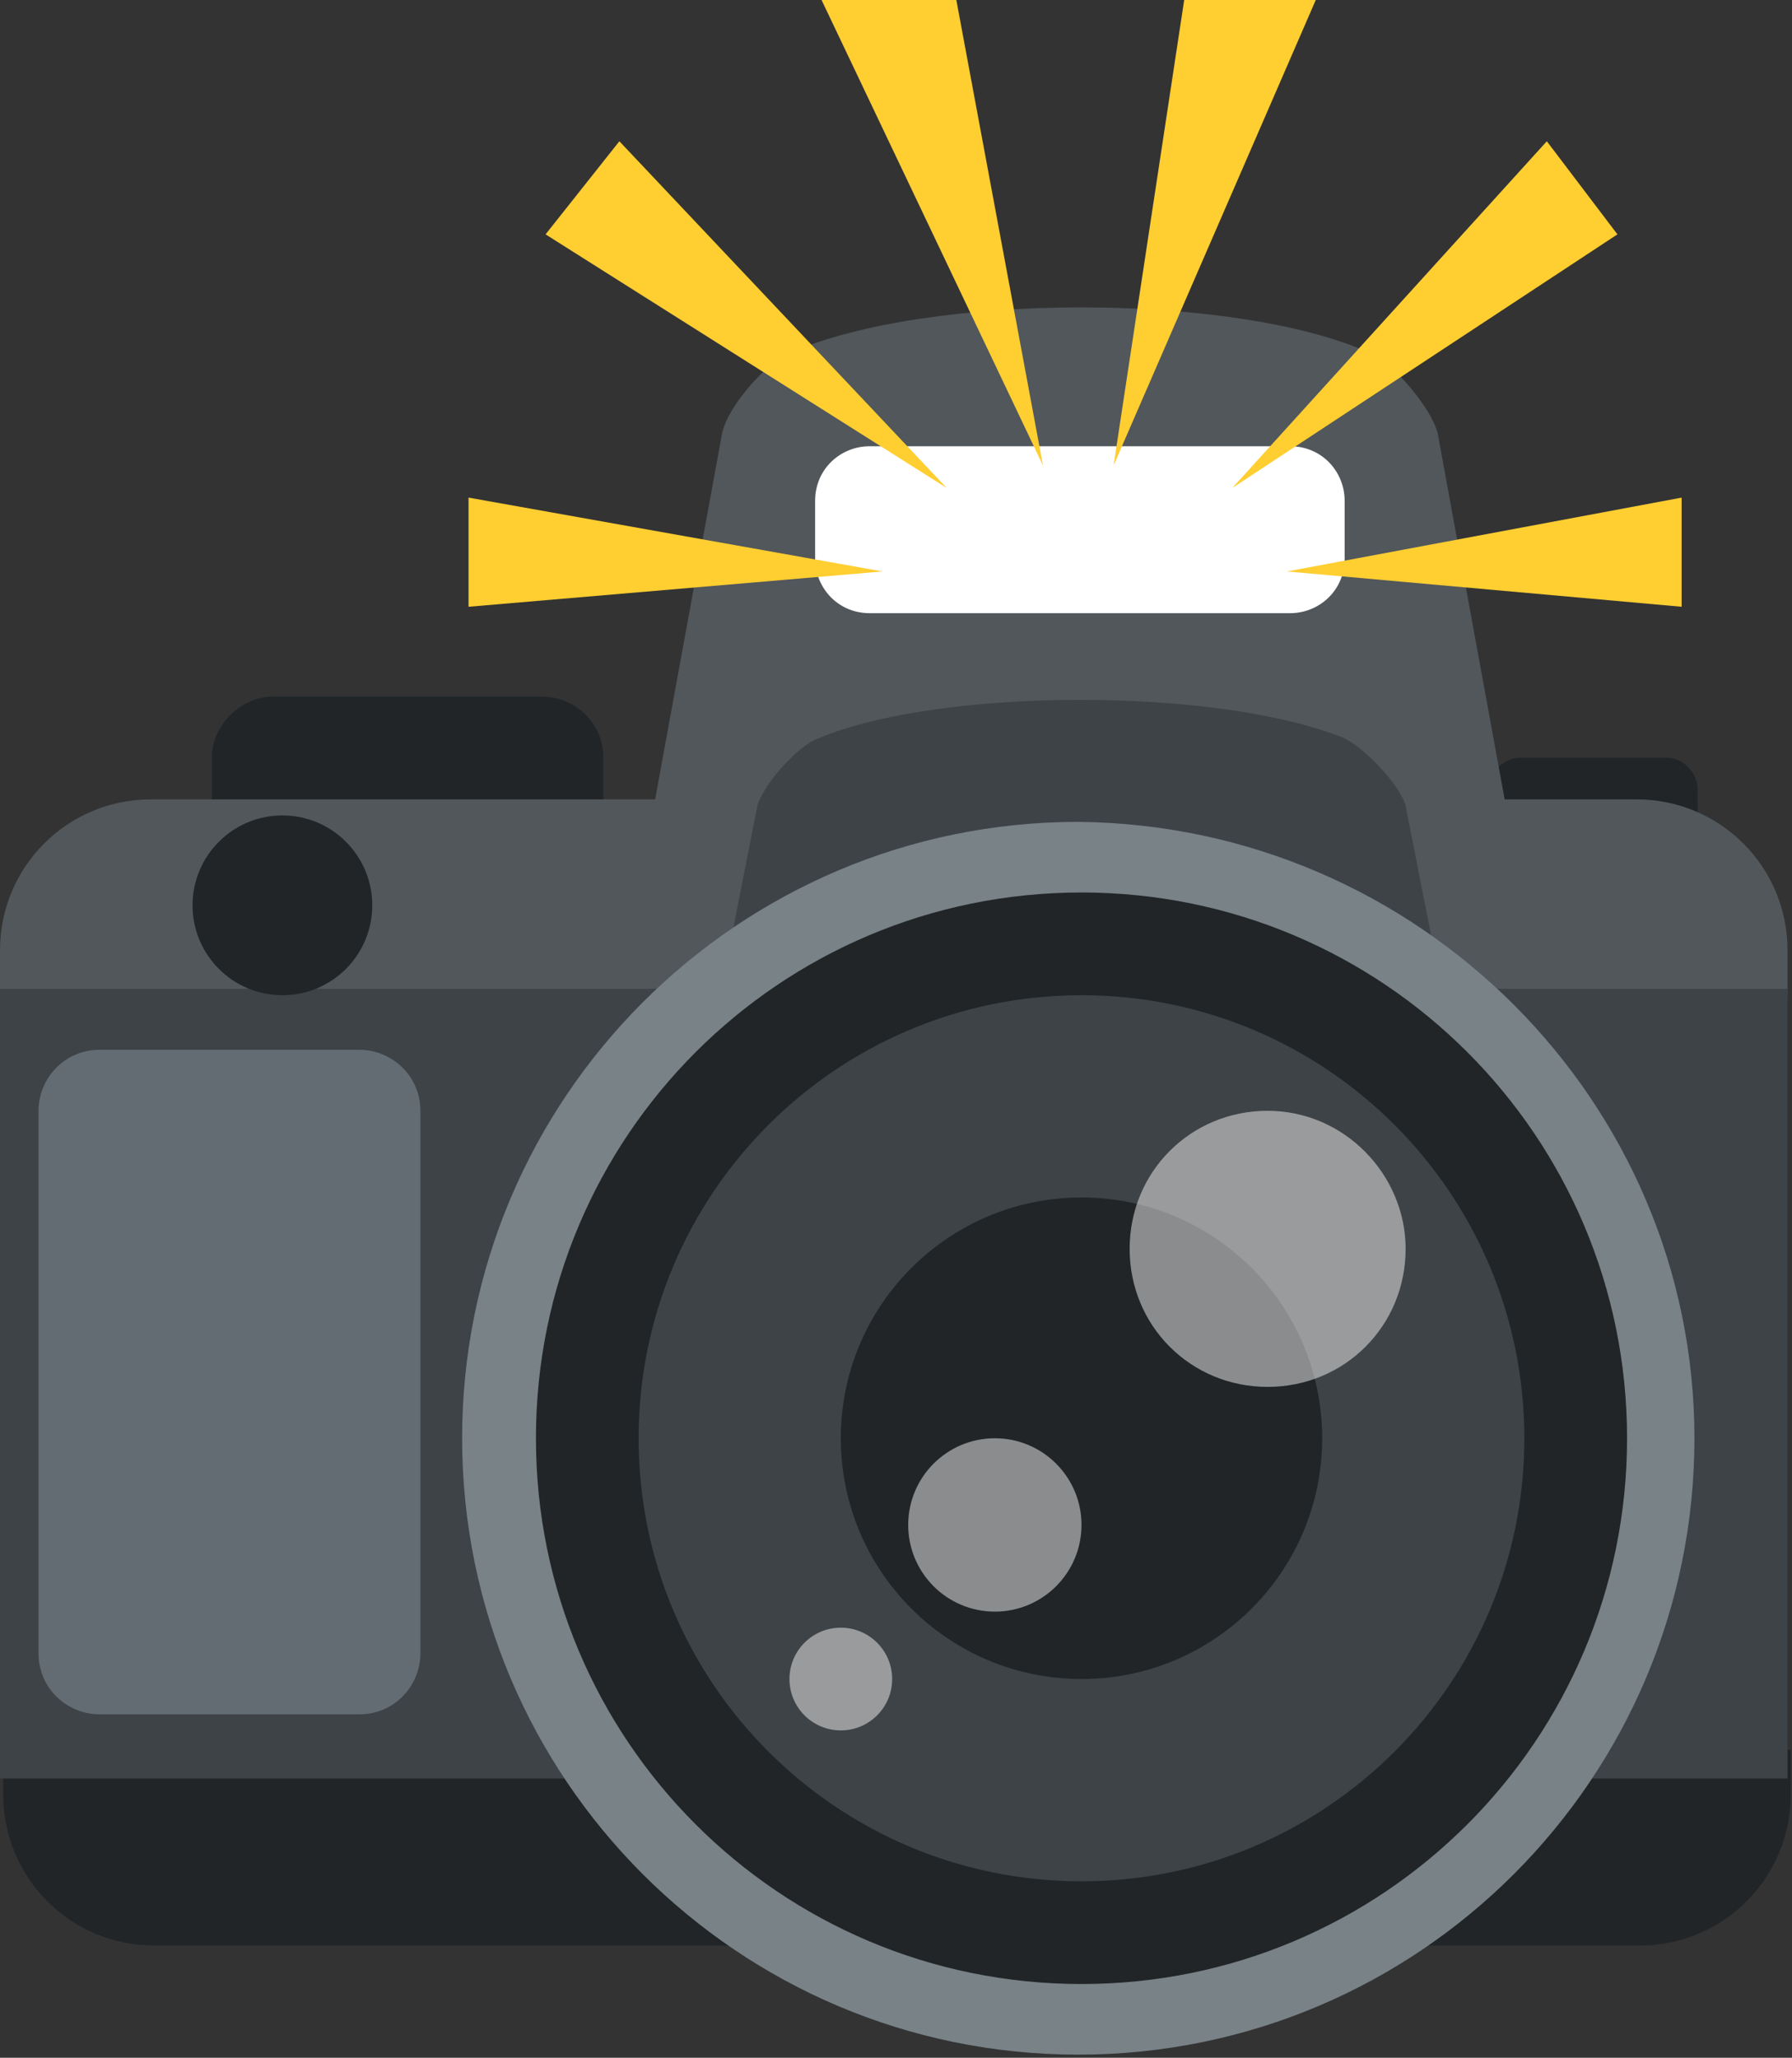 <svg width="257" height="295" viewBox="0 0 257 295" fill="none" xmlns="http://www.w3.org/2000/svg">
<rect x="0" y="0" width="257" height="295" fill="#333333" stroke="none"/>
<path d="M86.526 119.663C86.526 124.266 82.844 128.408 77.781 128.408H39.121C34.519 128.408 30.376 124.726 30.376 119.663V108.617C30.376 104.015 34.519 99.873 39.121 99.873H77.781C82.384 99.873 86.526 103.555 86.526 108.617V119.663ZM243.469 119.203C243.469 121.964 241.168 123.805 238.867 123.805H218.156C215.395 123.805 213.554 121.504 213.554 119.203V113.22C213.554 110.458 215.855 108.617 218.156 108.617H238.867C241.628 108.617 243.469 110.918 243.469 113.22V119.203ZM256.817 257.276C256.817 269.242 247.151 278.908 235.185 278.908H22.092C10.126 278.908 0.46 269.242 0.46 257.276V250.833H256.817V257.276Z" fill="#212528"/>
<path d="M0 136.232C0 124.265 9.665 114.6 21.631 114.6H234.725C246.691 114.6 256.356 124.265 256.356 136.232V142.675H0V136.232Z" fill="#51575B"/>
<path d="M0 141.755H256.356V254.975H0V141.755Z" fill="#3E4347"/>
<path d="M219.077 132.55H90.669L103.556 62.133C104.476 57.99 109.999 52.007 113.221 50.627C133.011 41.882 177.195 41.882 196.525 50.627C199.747 52.007 205.27 58.451 206.19 62.133L219.077 132.55Z" fill="#51575B"/>
<path d="M213.093 173.973H97.111L108.617 115.522C109.538 112.3 114.601 106.777 117.362 105.856C134.851 98.493 174.893 98.493 192.842 105.856C195.604 107.237 200.666 112.3 201.587 115.522L213.093 173.973Z" fill="#3E4347"/>
<path d="M243.009 206.19C243.009 254.976 203.428 294.557 154.642 294.557C105.856 294.557 66.275 254.976 66.275 206.19C66.275 157.404 105.856 117.823 154.642 117.823C203.428 118.283 243.009 157.864 243.009 206.19Z" fill="#788287"/>
<path d="M233.345 206.19C233.345 249.453 198.366 284.431 155.103 284.431C111.84 284.431 76.862 249.453 76.862 206.19C76.862 162.927 111.84 127.948 155.103 127.948C198.366 127.948 233.345 162.927 233.345 206.19Z" fill="#212528"/>
<path d="M155.102 269.703C190.18 269.703 218.616 241.267 218.616 206.189C218.616 171.112 190.18 142.676 155.102 142.676C120.024 142.676 91.588 171.112 91.588 206.189C91.588 241.267 120.024 269.703 155.102 269.703Z" fill="#3E4347"/>
<path d="M155.103 240.708C174.167 240.708 189.622 225.254 189.622 206.19C189.622 187.126 174.167 171.671 155.103 171.671C136.039 171.671 120.585 187.126 120.585 206.19C120.585 225.254 136.039 240.708 155.103 240.708Z" fill="#212528"/>
<path opacity="0.5" d="M201.588 179.035C201.588 190.081 192.843 198.826 181.797 198.826C170.751 198.826 162.007 190.081 162.007 179.035C162.007 167.99 170.751 159.245 181.797 159.245C192.843 159.245 201.588 168.45 201.588 179.035Z" fill="#F5F5F5"/>
<path opacity="0.5" d="M142.677 231.043C149.54 231.043 155.104 225.479 155.104 218.616C155.104 211.753 149.54 206.19 142.677 206.19C135.814 206.19 130.25 211.753 130.25 218.616C130.25 225.479 135.814 231.043 142.677 231.043Z" fill="#F5F5F5"/>
<path opacity="0.5" d="M120.585 248.073C124.652 248.073 127.949 244.776 127.949 240.709C127.949 236.642 124.652 233.345 120.585 233.345C116.518 233.345 113.221 236.642 113.221 240.709C113.221 244.776 116.518 248.073 120.585 248.073Z" fill="#F5F5F5"/>
<path d="M60.293 237.026C60.293 241.628 56.611 245.77 51.548 245.77H14.269C9.666 245.77 5.524 242.088 5.524 237.026V159.244C5.524 154.642 9.206 150.5 14.269 150.5H51.548C56.151 150.5 60.293 154.182 60.293 159.244V237.026Z" fill="#636C72"/>
<path d="M40.501 142.675C47.618 142.675 53.388 136.906 53.388 129.788C53.388 122.671 47.618 116.902 40.501 116.902C33.384 116.902 27.614 122.671 27.614 129.788C27.614 136.906 33.384 142.675 40.501 142.675Z" fill="#212528"/>
<path d="M192.843 80.082C192.843 84.685 189.161 87.906 185.018 87.906H124.727C120.124 87.906 116.902 84.224 116.902 80.082V71.798C116.902 67.195 120.584 63.974 124.727 63.974H185.018C189.621 63.974 192.843 67.656 192.843 71.798V80.082Z" fill="white"/>
<path d="M176.734 69.957L231.964 33.598L221.838 20.251L176.734 69.957ZM241.169 86.986V71.338L184.559 81.924L241.169 86.986ZM188.701 0H169.831L159.705 66.735L188.701 0ZM135.773 69.957L88.828 20.251L78.242 33.598L135.773 69.957ZM137.153 0H117.823L149.58 66.735L137.153 0ZM67.196 71.338V86.986L126.568 81.924L67.196 71.338Z" fill="#FFCE31"/>
</svg>
